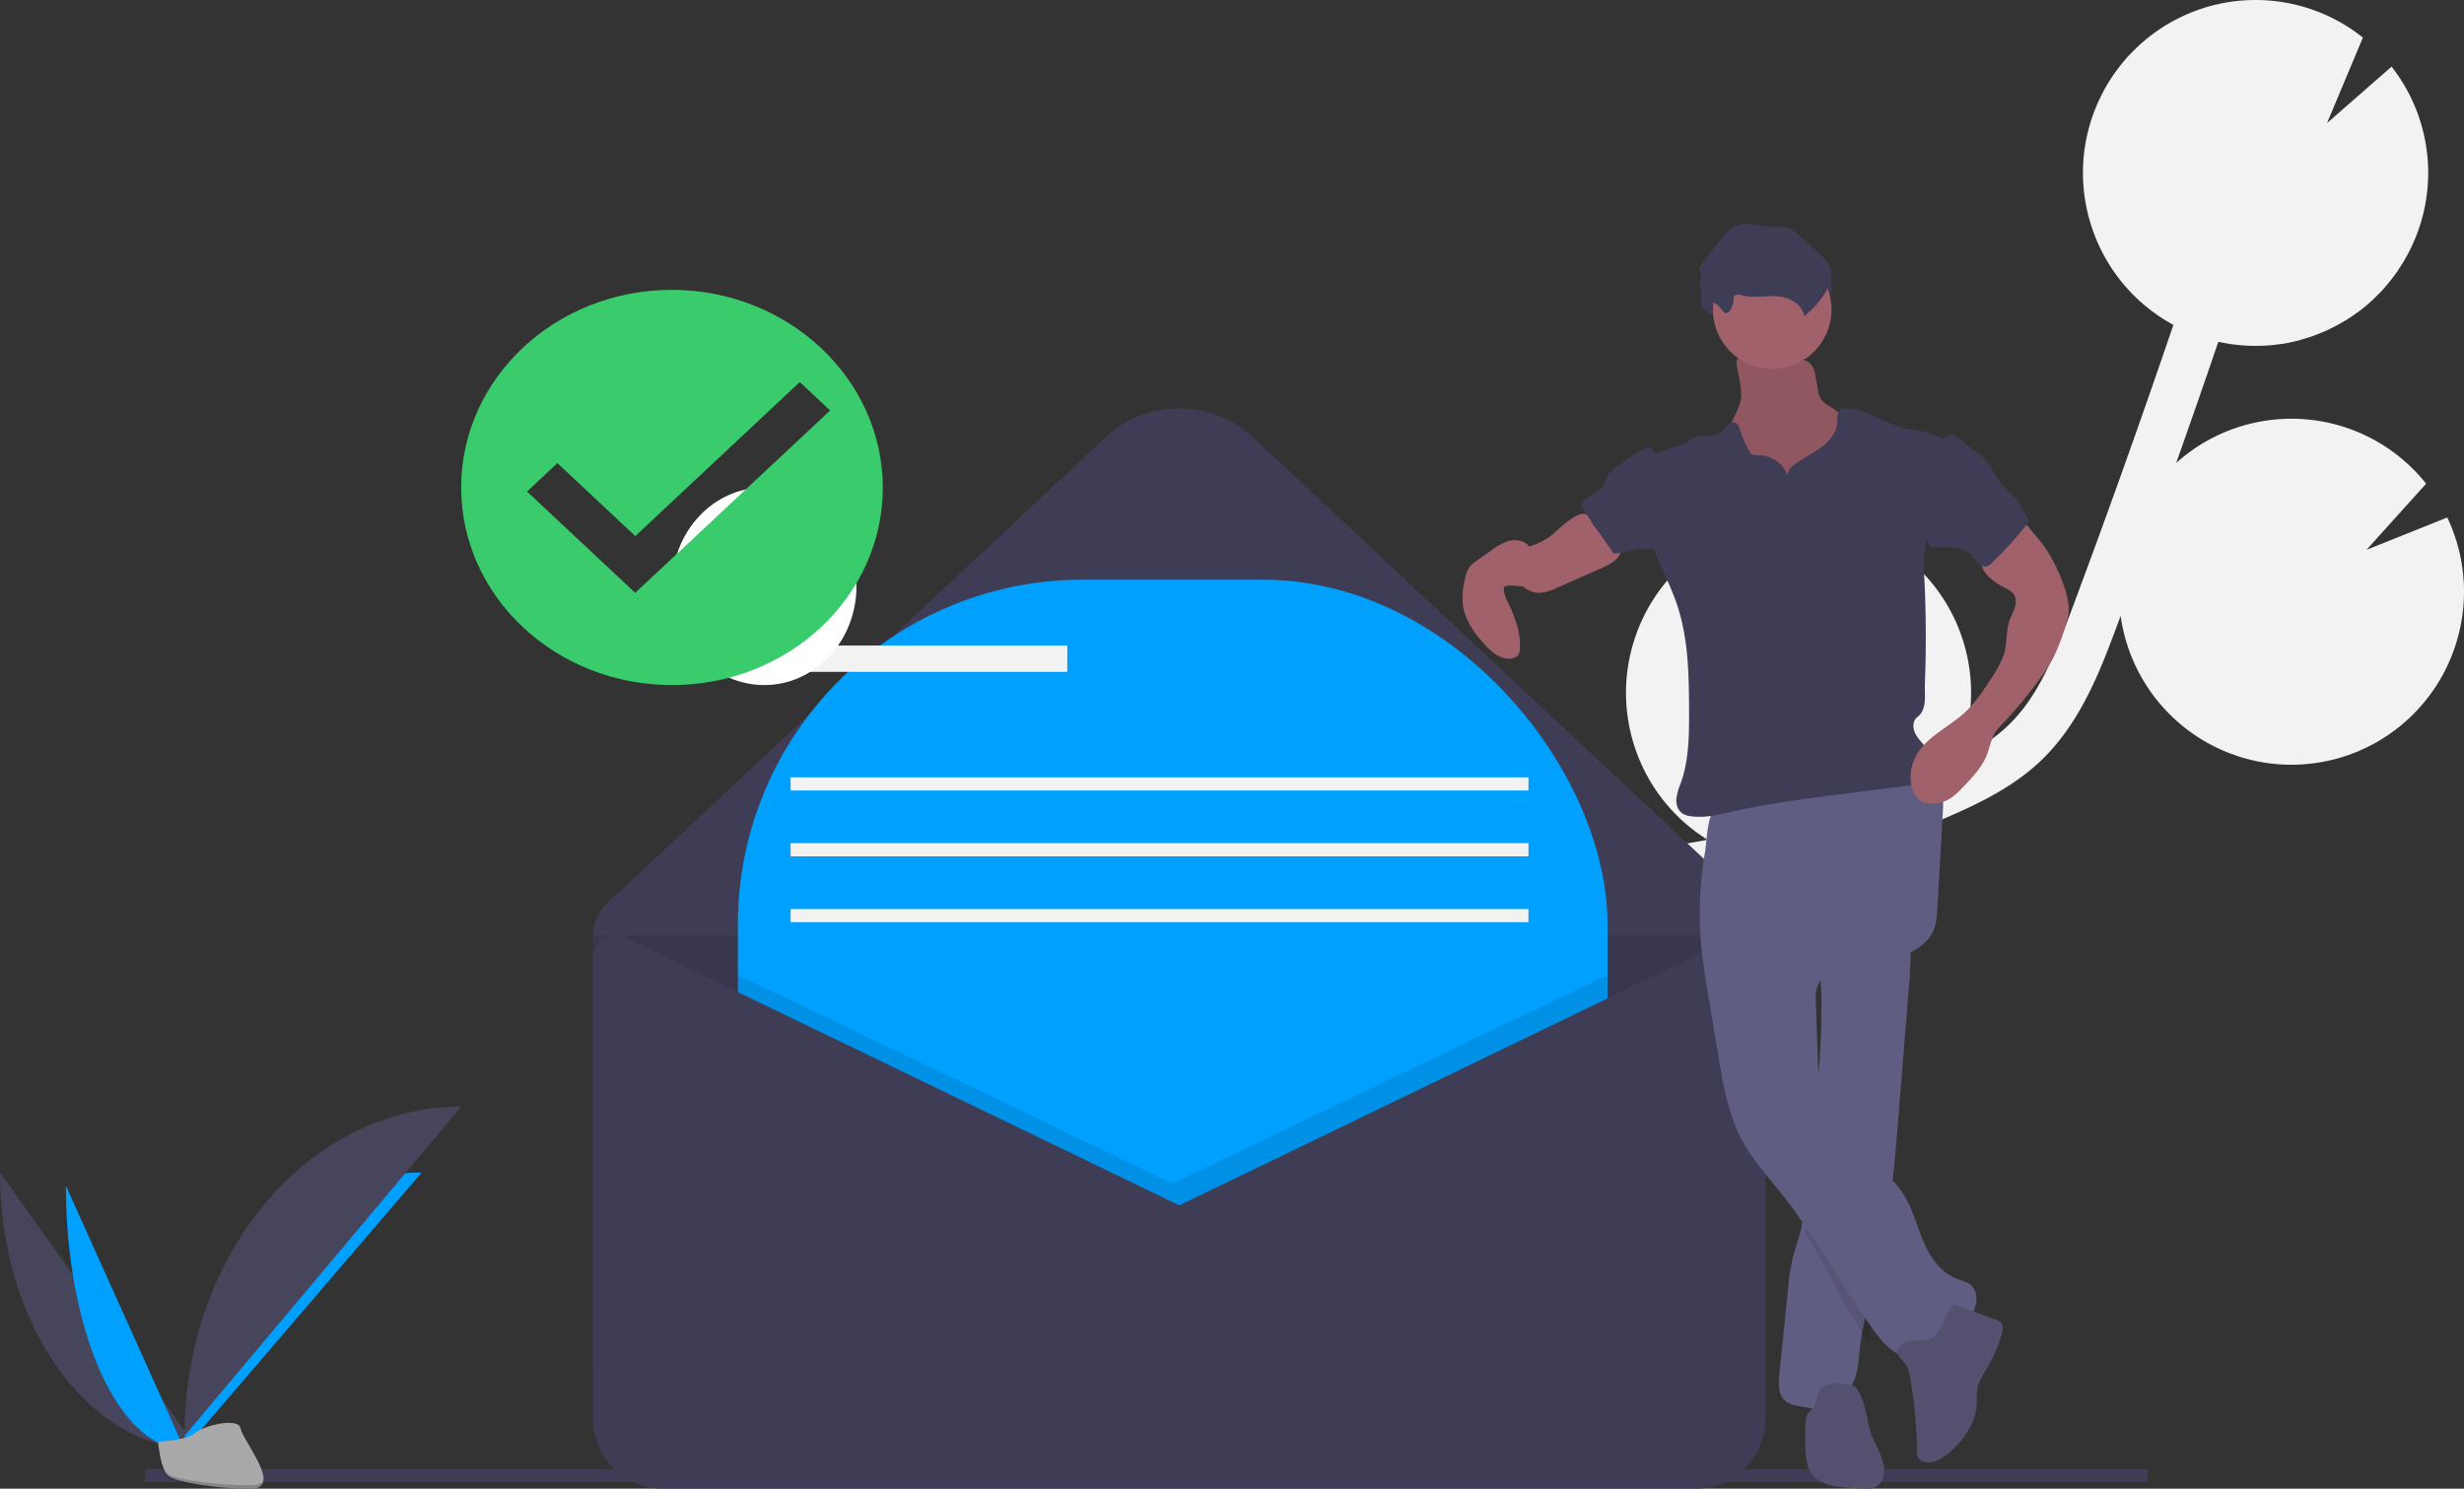 <svg xmlns="http://www.w3.org/2000/svg" width="187" height="113" viewBox="0 0 187 113">
    <rect x="0" y="0" width="187" height="113" fill="#333333" stroke="none"/>
    <g fill="none" fill-rule="evenodd" transform="translate(-18 -27)">
        <path fill="#F2F2F2" fill-rule="nonzero" d="M145.54 91.107l1.594-.277c.153-.027.305-.06.458-.087-5.2-3.236-7.47-9.652-5.467-15.45 2.003-5.797 7.745-9.43 13.826-8.749l-2.09 4.988 4.953-4.336a13.105 13.105 0 0 1 7.493 6.722 13.16 13.16 0 0 1 .54 10.033c-.083.236-.181.462-.276.69 1.398-.704 2.74-1.524 3.834-2.574 2.214-2.127 3.427-5.063 4.783-8.68a766.12 766.12 0 0 0 7.756-21.727c-5.658-3.07-8.252-9.806-6.12-15.89a13.191 13.191 0 0 1 .576-1.37c.166-.344.341-.68.534-1.004.031-.053.066-.102.098-.155.168-.272.344-.536.53-.793.07-.096.138-.192.21-.286.21-.276.428-.544.658-.8.077-.086.158-.166.237-.25.177-.187.358-.368.545-.544.098-.092.195-.185.296-.274.026-.023.05-.048.076-.07l.003.004a13.058 13.058 0 0 1 16.74-.377l-2.72 6.49 4.897-4.284a13.082 13.082 0 0 1 .484 15.461l.014.005c-.054.078-.114.15-.17.228a13.034 13.034 0 0 1-.748.952c-.111.13-.22.26-.337.384a13.1 13.1 0 0 1-.526.525c-.104.1-.204.205-.311.301-.282.252-.573.492-.874.718-.105.08-.217.149-.324.225-.212.149-.424.296-.643.432-.136.084-.276.161-.415.24a13.063 13.063 0 0 1-1.054.542c-.212.097-.427.187-.645.273-.146.057-.29.116-.438.168-.244.086-.492.16-.74.232-.126.037-.25.078-.377.11-.373.096-.75.177-1.133.24-.071.011-.145.016-.217.026-.316.046-.635.084-.955.106-.138.01-.277.011-.416.017-.259.01-.518.015-.78.01a12.663 12.663 0 0 1-1.22-.086c-.15-.018-.3-.036-.45-.058a13.073 13.073 0 0 1-.818-.156l-.054-.01a772.674 772.674 0 0 1-3.202 9.204 13.063 13.063 0 0 1 18.972 1.568l-4.527 5.02 6.13-2.454a13.114 13.114 0 0 1 .523 9.994 12.89 12.89 0 0 1-1.663 3.226 13.07 13.07 0 0 1-13.775 5.177 13.11 13.11 0 0 1-9.874-10.934c-.115.308-.226.62-.342.929-1.196 3.19-2.685 7.162-5.674 10.033-2.026 1.946-4.52 3.18-6.911 4.225a78.264 78.264 0 0 1-4.735 1.885 13.098 13.098 0 0 1-5.86 1.872 80.353 80.353 0 0 1-7.657 1.742l-1.608.278c-1.445.248-2.926.504-4.397.798.212.063.424.123.634.198a13.13 13.13 0 0 1 8.744 12.776l-10.08 3.102 9.121 1.452a13.107 13.107 0 0 1-9.844 7.982 13.08 13.08 0 0 1-11.983-4.098l.28.932c.184.616.368 1.229.544 1.836 2.4 8.269 1.368 14.774-2.909 18.315l-2.32-2.816c4.162-3.448 2.87-10.551 1.731-14.48-.173-.595-.354-1.197-.536-1.802-1.563-5.207-3.335-11.11-1.04-16.534 3.46-8.174 13.43-9.886 21.44-11.261z"/>
        <path fill="#3F3D56" fill-rule="nonzero" d="M143.177 139H71.823C66.95 139 63 135.104 63 130.298V98.054c0-.946.394-1.85 1.09-2.502l37.812-35.35c3.139-2.936 8.057-2.936 11.196 0l36.051 33.705a8.953 8.953 0 0 1 2.851 6.54v29.851c0 2.308-.93 4.521-2.584 6.153a8.885 8.885 0 0 1-6.239 2.549z"/>
        <path fill="#000" fill-rule="nonzero" d="M63 98h89v35.67c0 2.943-2.405 5.33-5.372 5.33H68.372c-2.967 0-5.372-2.387-5.372-5.33V98z" opacity=".1"/>
        <rect width="66" height="66" x="74" y="71" fill="#00A0FF" fill-rule="nonzero" rx="26.181"/>
        <path fill="#000" fill-rule="nonzero" d="M140 101v36H74v-36l33 15.83z" opacity=".1"/>
        <path fill="#3F3D56" fill-rule="nonzero" d="M107.5 118.493L65.449 98.17A1.706 1.706 0 0 0 63 99.706v34.967A5.327 5.327 0 0 0 68.327 140h78.346a5.328 5.328 0 0 0 5.327-5.327v-34.368a2.082 2.082 0 0 0-2.988-1.874L107.5 118.493z"/>
        <path fill="#F2F2F2" fill-rule="nonzero" d="M79 76h20v2H79zM78 86h56v1H78zM78 91h56v1H78zM78 96h56v1H78z"/>
        <path stroke="#3F3D56" d="M29 139h152"/>
        <path fill="#46455B" fill-rule="nonzero" d="M18 116c0 11.607 6.709 21 15 21"/>
        <path fill="#00A0FF" fill-rule="nonzero" d="M32 137c0-11.607 8.05-21 18-21M23 117c0 11.055 4.025 20 9 20"/>
        <path fill="#46455B" fill-rule="nonzero" d="M32 136c0-13.818 9.393-25 21-25"/>
        <path fill="#A8A8A8" fill-rule="nonzero" d="M30 136.43s2.15-.082 2.798-.65c.648-.567 3.307-1.245 3.468-.335.16.911 3.23 4.53.804 4.554-2.428.024-5.64-.465-6.287-.95-.647-.485-.783-2.62-.783-2.62z"/>
        <path fill="#000" fill-rule="nonzero" d="M37.113 139.733c-2.427.02-5.64-.39-6.287-.798-.492-.31-.689-1.422-.754-1.935a7.017 7.017 0 0 1-.072.003s.136 1.792.783 2.199c.647.407 3.86.818 6.287.797.7-.006.943-.263.93-.645-.098.23-.365.375-.887.38z" opacity=".2"/>
        <path fill="#A0616A" fill-rule="nonzero" d="M150.151 57.107c-.1.993-.786 1.793-1.04 2.752-.383 1.443.278 2.992 1.183 4.116 1.474 1.813 3.544 2.899 5.748 3.015.32.03.643-.008.95-.115a2.04 2.04 0 0 0 .723-.546c.681-.755 1.047-1.802 1.193-2.856.145-1.054.089-2.128.032-3.192 0-.22-.036-.438-.107-.644a1.629 1.629 0 0 0-.375-.51 8.835 8.835 0 0 0-1.61-1.292 1.882 1.882 0 0 1-.675-.57c-.11-.21-.18-.442-.209-.682l-.177-1.002a2.104 2.104 0 0 0-.262-.811c-.314-.469-.915-.532-1.442-.555l-1.932-.084c-.6-.026-1.393-.216-1.98-.086-.547.122-.365.68-.265 1.187a9.42 9.42 0 0 1 .245 1.875z"/>
        <path fill="#000" fill-rule="nonzero" d="M150.151 57.107c-.1.993-.786 1.793-1.04 2.752-.383 1.443.278 2.992 1.183 4.116 1.474 1.813 3.544 2.899 5.748 3.015.32.03.643-.008.95-.115a2.04 2.04 0 0 0 .723-.546c.681-.755 1.047-1.802 1.193-2.856.145-1.054.089-2.128.032-3.192 0-.22-.036-.438-.107-.644a1.629 1.629 0 0 0-.375-.51 8.835 8.835 0 0 0-1.61-1.292 1.882 1.882 0 0 1-.675-.57c-.11-.21-.18-.442-.209-.682l-.177-1.002a2.104 2.104 0 0 0-.262-.811c-.314-.469-.915-.532-1.442-.555l-1.932-.084c-.6-.026-1.393-.216-1.98-.086-.547.122-.365.68-.265 1.187a9.42 9.42 0 0 1 .245 1.875z" opacity=".1"/>
        <path fill="#605D82" fill-rule="nonzero" d="M162.874 101.925l-.807 9.96c-.21 2.613-.425 5.236-.838 7.815-.143.889-.31 1.773-.508 2.65-.551 2.433-1.351 4.811-1.609 7.306a10.7 10.7 0 0 0-.022.219 7.068 7.068 0 0 1-.275 1.62c-.13.382-.328.729-.468 1.105-.278.753-.315 1.585-.349 2.4a8.515 8.515 0 0 0-3.162-1.218c-.537-.09-1.134-.154-1.5-.605-.404-.499-.36-1.262-.291-1.932l.638-6.238c.07-.894.204-1.78.403-2.649.073-.289.162-.573.251-.858.124-.391.249-.783.343-1.185.135-.65.229-1.31.282-1.975.219-2.092.482-4.18.713-6.27l.012-.111c.346-3.17.61-6.354.534-9.546-.011-.473-.029-.945-.056-1.42-.038-.686-.094-1.05.412-1.48.558-.474 1.292-.806 1.93-1.117.344-.168 4.128-1.68 4.216-1.349.177.708.27 1.44.277 2.175a27.23 27.23 0 0 1-.126 2.703z"/>
        <path fill="#000" fill-rule="nonzero" d="M162 118.778a42.364 42.364 0 0 1-.516 2.661c-.56 2.445-1.372 4.835-1.634 7.341-.009.072-.016.146-.022.22-1.714-2.726-3.156-5.658-4.828-8.414.126-.393.252-.787.348-1.19.137-.654.233-1.317.286-1.985.223-2.102.49-4.2.725-6.3l.012-.111c.098.446.238.88.418 1.292 1.123 2.542 3.79 3.827 5.095 6.26.04.075.079.15.116.226z" opacity=".1"/>
        <path fill="#605D82" fill-rule="nonzero" d="M147.007 97.114c.064 1.997.393 3.975.722 5.947l.678 4.069c.37 2.226.757 4.498 1.843 6.493.812 1.492 1.982 2.765 3.041 4.103 2.602 3.29 4.558 7.018 7.025 10.405.718.984 1.743 2.049 2.967 1.843.803-.135 1.387-.784 2.018-1.284.745-.59 1.642-1.022 2.228-1.762.586-.74.7-1.97-.093-2.495a4.26 4.26 0 0 0-.908-.361c-1.23-.454-2.027-1.62-2.534-2.8-.506-1.178-.813-2.446-1.489-3.543-1.467-2.382-4.466-3.64-5.729-6.13-.707-1.395-.774-3.003-.828-4.556l-.138-3.96c-.015-.434-.027-.884.154-1.28.483-1.054 1.942-1.153 3.122-1.286 1.34-.153 2.639-.55 3.826-1.172.68-.356 1.345-.81 1.709-1.472.331-.604.377-1.312.416-1.996l.409-7.177c.035-.617.067-1.256-.157-1.834-.563-1.454-2.454-1.929-4.053-1.86-2.974.13-5.72 1.371-8.524 2.21-.695.213-1.4.391-2.114.535-.629.122-1.39.072-1.991.268-1.068.35-1.04 2.615-1.192 3.555a29.061 29.061 0 0 0-.408 5.54z"/>
        <path fill="#535070" fill-rule="nonzero" d="M162.55 130.458c.243.246.323.608.386.95.352 1.893.535 3.815.547 5.74-.017.18.019.361.102.521.069.096.162.17.27.217.703.337 1.52-.132 2.105-.648 1.087-.957 2.007-2.24 2.068-3.69a8.607 8.607 0 0 1 .04-1.12c.095-.545.412-1.021.692-1.499.475-.813.86-1.678 1.144-2.577.107-.338.178-.763-.086-.999a.957.957 0 0 0-.313-.163l-3.178-1.186c-.275-.102-.96 1.666-1.069 1.86-.266.472-.53.74-1.064.85-.545.111-1.194-.049-1.702.225-.86.461-.43 1.025.058 1.519zM159.003 132.544a.992.992 0 0 0-.268-.305 1.306 1.306 0 0 0-.54-.164c-.669-.102-1.462-.169-1.924.277-.433.418-.359 1.1-.72 1.57-.116.148-.27.27-.37.428-.124.24-.18.504-.162.768-.019.728-.038 1.457.018 2.183.047.608.162 1.246.586 1.723.681.765 1.91.875 3 .924l.883.04c.243.027.49.007.723-.059a1.12 1.12 0 0 0 .624-.616c.46-1.024-.268-2.128-.716-3.157-.516-1.182-.423-2.494-1.134-3.612z"/>
        <path fill="#3F3D56" fill-rule="nonzero" d="M149.555 50.825a.743.743 0 0 1 .042-.317c.109-.212.393-.154.608-.095.862.24 1.77.023 2.658.079.888.056 1.888.546 2.067 1.508a6.889 6.889 0 0 0 1.639-1.86c.246-.407.461-.873.428-1.361-.049-.704-.584-1.231-1.08-1.678l-1.477-1.331a2.21 2.21 0 0 0-.661-.464c-.341-.129-.713-.068-1.074-.067-1.075 0-2.221-.54-3.178.003-.399.227-.7.615-.99.994l-1.318 1.723a.945.945 0 0 0-.21.394c-.038.21.06.418.094.63.062.384-.088.795.027 1.165.192.613.867.7 1.28 1.052.153.131.394.575.578.57.33-.01.559-.662.567-.945z"/>
        <circle cx="152.5" cy="50.5" r="4.5" fill="#A0616A" fill-rule="nonzero"/>
        <path fill="#3F3D56" fill-rule="nonzero" d="M153.662 63.086c-.337-.94-1.262-1.558-2.285-1.529a.715.715 0 0 1-.422-.052.568.568 0 0 1-.173-.21 8.106 8.106 0 0 1-.707-1.624c-.077-.25-.183-.543-.442-.608a.605.605 0 0 0-.565.238 4.856 4.856 0 0 1-.403.493c-.61.53-1.69.047-2.337.533-.106.08-.193.18-.304.253-.111.065-.23.115-.356.148A34.73 34.73 0 0 0 142 62.125c.43 2.519.871 5.082 1.88 7.44.48 1.122 1.024 2.22 1.409 3.377.851 2.562.89 5.304.899 7.996.006 1.843-.003 3.725-.617 5.469a5.05 5.05 0 0 0-.346 1.201c-.037.416.087.874.434 1.12.2.128.43.206.67.229 1.062.151 2.134-.124 3.18-.36 2.805-.63 5.666-.992 8.522-1.353l4.784-.603c.343-.023.679-.107.99-.249.876-.466.959-1.746.415-2.56-.26-.39-.628-.71-.847-1.123-.22-.414-.238-.992.14-1.279.766-.582.537-1.663.574-2.609a90.407 90.407 0 0 0-.042-7.934 15.356 15.356 0 0 1-.027-1.645c.085-.93.262-1.85.528-2.746L166 60.932c-.38-.584-1.107-.954-1.796-1.122-.689-.168-1.406-.217-2.085-.422-1.39-.418-2.627-1.48-4.079-1.382a.758.758 0 0 0-.316.076c-.327.18-.275.638-.296 1.003-.046.808-.658 1.483-1.333 1.957-.675.473-1.446.818-2.066 1.358a.889.889 0 0 0-.367.686z"/>
        <path fill="#A0616A" fill-rule="nonzero" d="M135.524 67.795c-.315.21-.65.385-.999.526a3.254 3.254 0 0 0-.957.474c-.134.119-.247.26-.332.42a1.903 1.903 0 0 0 .038 1.9c.35.58.982.917 1.647.883.435-.05.857-.179 1.247-.38l3.349-1.483c.567-.25 1.179-.545 1.447-1.114a.263.263 0 0 0 .032-.176.29.29 0 0 0-.137-.148 7.552 7.552 0 0 1-1.95-1.879c-.138-.19-.306-.64-.5-.755-.709-.417-2.318 1.356-2.885 1.732zM171.106 66l1.252 1.495c.269.32.538.642.783.983a11.657 11.657 0 0 1 1.434 2.823c.272.746.498 1.54.403 2.333a5.911 5.911 0 0 1-.313 1.187c-.23.736-.514 1.452-.851 2.141a12.253 12.253 0 0 1-.957 1.5 34.6 34.6 0 0 1-3.174 3.793c-.428.443-.608 1.16-.794 1.758-.344 1.104-1.161 1.963-1.952 2.779-.254.28-.535.533-.838.754a2.644 2.644 0 0 1-1.526.454 1.613 1.613 0 0 1-.687-.15c-.541-.268-.816-.922-.872-1.545a3.42 3.42 0 0 1 .263-1.653c.718-1.663 2.563-2.384 3.867-3.597.765-.712 1.35-1.606 1.926-2.49a8.713 8.713 0 0 0 .974-1.784c.292-.812.178-1.774.433-2.6.107-.348.299-.663.414-1.01.116-.345.145-.756-.057-1.056a1.475 1.475 0 0 0-.567-.433c-.833-.442-1.766-1.01-1.926-1.973a2.185 2.185 0 0 1 .373-1.506 6.168 6.168 0 0 1 1.05-1.15c.365-.338.978-.716 1.342-1.053z"/>
        <path fill="#A0616A" fill-rule="nonzero" d="M134.517 69.161c-.211-.409-.475-.826-.901-1.03a1.727 1.727 0 0 0-1.31-.005c-.414.171-.801.396-1.15.667l-1.032.729a2.5 2.5 0 0 0-.612.541 2.227 2.227 0 0 0-.319.839 5.753 5.753 0 0 0-.162 2.074c.164 1.114.865 2.087 1.636 2.936.482.53 1.078 1.065 1.811 1.087.317.01.669-.11.8-.386a.928.928 0 0 0 .072-.343c.08-1.244-.385-2.458-.926-3.59a2.232 2.232 0 0 1-.298-.965.256.256 0 0 1 .044-.161.29.29 0 0 1 .176-.083c.74-.14 2.016.411 2.535-.377.337-.511-.124-1.47-.364-1.933z"/>
        <path fill="#3F3D56" fill-rule="nonzero" d="M149.555 49.825a.743.743 0 0 1 .042-.317c.109-.212.393-.154.608-.095.862.24 1.77.023 2.658.079.888.056 1.888.546 2.067 1.508a6.889 6.889 0 0 0 1.639-1.86c.246-.407.461-.873.428-1.361-.049-.704-.584-1.231-1.08-1.678l-1.477-1.331a2.21 2.21 0 0 0-.661-.464c-.341-.129-.713-.068-1.074-.067-1.075 0-2.221-.54-3.178.003-.399.227-.7.615-.99.994l-1.318 1.723a.945.945 0 0 0-.21.394c-.038.21.06.418.094.63.062.384-.088.795.027 1.165.192.613.867.7 1.28 1.052.153.131.394.575.578.57.33-.01.559-.662.567-.945zM140.608 62.509c-.197.118-.37.267-.51.442-.18.251-.216.569-.37.834-.328.568-1.097.77-1.576 1.237a.456.456 0 0 0-.152.242.516.516 0 0 0 .129.348l2.313 3.382c.77.063 1.509-.386 2.279-.326.288.022.582.114.858.035a2.5 2.5 0 0 0 .55-.313c.46-.27 1.072-.302 1.458-.658.37-.343.417-.878.412-1.364a5.112 5.112 0 0 0-.137-1.254c-.34-1.298-1.408-2.294-2.077-3.444-.326-.56-.503-.888-1.193-.503-.693.386-1.332.898-1.984 1.342zM167.742 61.14c.409.261.778.58 1.095.945.332.422.52.938.839 1.37.308.417.729.741 1.08 1.126.53.584.89 1.297 1.244 2a30.005 30.005 0 0 1-2.817 3.138.91.91 0 0 1-.428.277.695.695 0 0 1-.604-.243c-.157-.162-.268-.362-.418-.53a2.166 2.166 0 0 0-1.332-.635 9.275 9.275 0 0 0-1.508-.02.604.604 0 0 1-.322-.054.536.536 0 0 1-.176-.199c-.59-.989-.4-2.23-.192-3.36l.477-2.59c.07-.494.203-.978.398-1.439.18-.38.585-1.027 1.082-.913.5.115 1.16.827 1.582 1.126z"/>
        <ellipse cx="76" cy="71.5" fill="#FFF" fill-rule="nonzero" rx="7" ry="7.5"/>
        <path fill="#3ACC6C" fill-rule="nonzero" d="M69 49c-8.837 0-16 6.716-16 15 0 8.284 7.163 15 16 15s16-6.716 16-15c-.026-8.274-7.174-14.976-16-15zm-2.792 23L58 64.31l2.302-2.157 5.914 5.54L78.698 56 81 58.157 66.208 72z"/>
    </g>
</svg>
